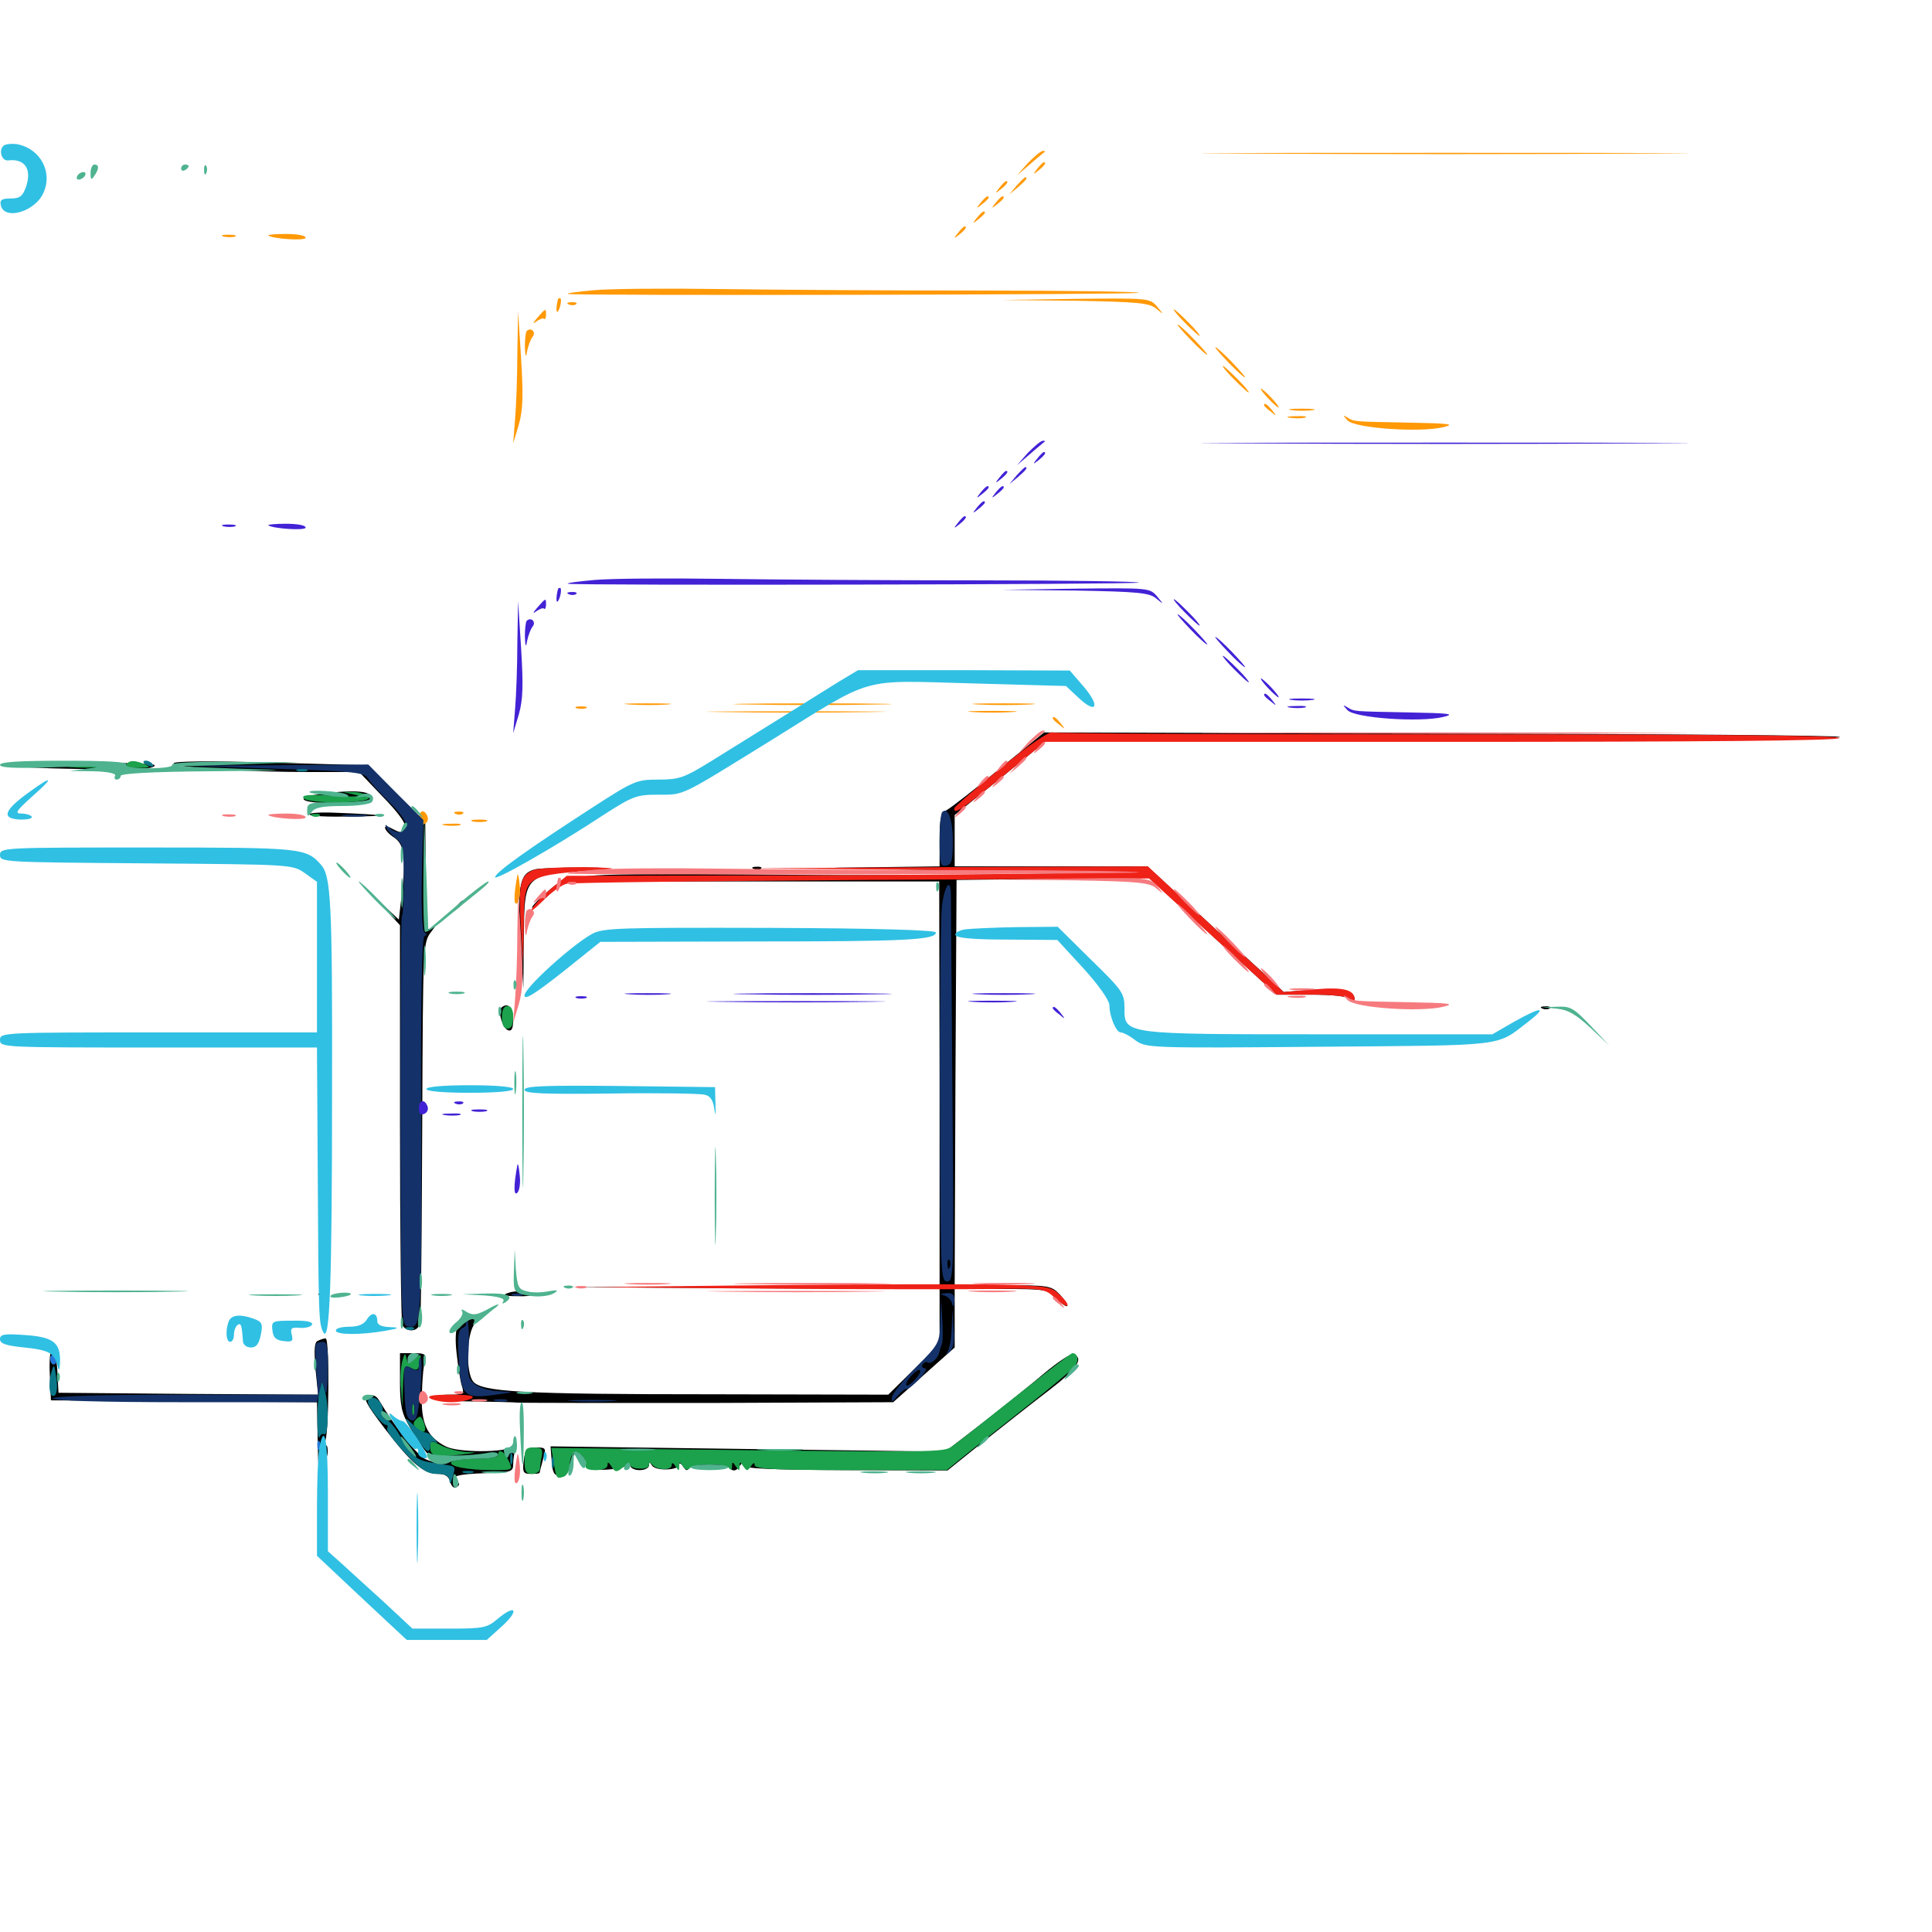 <svg xmlns="http://www.w3.org/2000/svg" viewBox="0 -1000 1000 1000">
	<path fill="#000000" d="M517.188 -601.953C504.492 -591.406 492.383 -582.031 490.234 -580.859C486.914 -579.102 486.328 -576.758 486.328 -565.234V-551.562L441.016 -550.977C415.625 -550.781 439.453 -550.195 495.117 -549.609L594.727 -548.828L535.156 -547.656C502.344 -546.875 441.797 -546.875 400.391 -547.266C358.984 -547.852 317.578 -547.656 308.203 -546.875C292.773 -545.508 290.625 -544.922 283.398 -538.477C278.906 -534.766 275.391 -531.055 275.391 -530.273C275.391 -529.492 279.102 -532.031 283.594 -536.328L291.602 -543.75H388.867H486.133L486.328 -439.258V-334.766L389.258 -334.18L291.992 -333.789L389.258 -333.203L486.328 -332.812V-318.555V-304.297L473.047 -291.211L459.766 -278.125L369.141 -278.32C269.922 -278.32 248.828 -279.492 244.727 -285.156C241.211 -290.039 241.406 -308.398 245.312 -314.258C248.242 -318.945 248.242 -319.141 244.727 -319.141C237.109 -319.141 234.766 -313.477 236.328 -299.609C237.109 -292.578 238.281 -284.961 239.062 -282.617C240.43 -278.516 239.844 -278.125 232.422 -278.125C227.93 -278.125 224.805 -277.344 225.391 -276.367C225.977 -275.391 235.156 -274.609 245.508 -274.609C256.055 -274.414 266.016 -274.219 267.578 -274.023C269.141 -273.828 313.672 -273.828 366.406 -273.828L462.305 -274.219L478.125 -288.281L494.141 -302.539V-317.578V-332.812H518.164C541.406 -332.812 542.383 -332.617 546.875 -327.93C549.414 -325.195 551.953 -323.438 552.344 -324.023C552.93 -324.414 551.172 -327.148 548.633 -329.883C544.141 -334.57 543.164 -334.766 518.945 -334.766H494.141L494.531 -439.648L495.117 -544.531L544.922 -545.117L594.727 -545.898L627.734 -515.43L660.742 -485.156H678.516C689.844 -485.156 697.266 -484.375 698.828 -482.812C700.586 -481.055 701.172 -481.055 701.172 -482.812C701.172 -487.109 693.945 -488.867 679.297 -487.695L664.453 -486.523L655.078 -495.312C649.805 -500 633.984 -514.648 619.727 -527.734L593.945 -551.562H543.945H494.141V-564.844V-578.125L517.969 -597.266L541.602 -616.602L746.484 -616.992C858.984 -617.188 951.758 -617.969 952.539 -618.555C953.125 -619.336 860.742 -620.117 747.07 -620.312L540.43 -620.898ZM5.859 -604.102C15.43 -605.664 80.078 -605.664 80.078 -603.906C80.078 -601.758 69.336 -601.367 33.203 -602.148C14.453 -602.539 2.148 -603.516 5.859 -604.102ZM89.844 -604.883C89.844 -602.734 126.367 -600.391 161.523 -600.391H185.938L198.242 -587.5C205.859 -579.688 210.352 -573.633 209.57 -571.875C208.398 -568.555 207.812 -568.555 202.93 -571.094C197.461 -574.219 198.438 -570.117 204.102 -566.406C209.375 -562.891 210.352 -555.664 207.617 -534.375L206.445 -524.023L197.461 -532.422L188.477 -540.82L197.852 -531.055L207.031 -521.094V-419.336C207.031 -363.281 207.617 -316.211 208.203 -314.453C209.766 -310.156 216.797 -310.547 216.992 -314.844C217.188 -316.602 217.383 -320.898 217.773 -324.023C217.969 -327.344 218.359 -370.898 218.555 -421.094C218.945 -511.523 218.945 -512.109 223.242 -517.773C225.977 -521.289 226.172 -522.266 224.023 -520.508C220.312 -517.578 220.508 -515.625 220.312 -553.906L220.117 -574.609L205.273 -589.258L190.43 -603.906L140.234 -605.273C108.398 -606.25 89.844 -606.055 89.844 -604.883ZM164.648 -588.867C150.195 -586.719 158.008 -583.789 176.172 -584.375C189.844 -584.961 192.969 -585.547 191.992 -587.891C191.016 -590.82 180.664 -591.211 164.648 -588.867ZM185.156 -587.305C186.914 -587.891 185.352 -588.281 181.641 -588.281C177.93 -588.281 176.367 -587.891 178.32 -587.305C180.078 -586.914 183.203 -586.914 185.156 -587.305ZM160.156 -578.516C160.156 -579.297 166.602 -579.688 174.219 -579.297C200 -578.32 202.539 -577.539 181.25 -577.344C169.531 -577.148 160.156 -577.539 160.156 -578.516ZM277.734 -550.195C269.141 -548.438 267.773 -543.164 269.336 -514.453L270.898 -488.086L271.094 -514.062C271.68 -548.633 270.117 -547.266 312.5 -550.195C317.383 -550.586 312.5 -550.977 301.758 -550.977C291.016 -550.977 280.273 -550.586 277.734 -550.195ZM390.234 -550.195C388.672 -550.781 389.258 -551.367 391.406 -551.367C393.555 -551.562 394.727 -550.977 393.945 -550.391C393.359 -549.805 391.602 -549.609 390.234 -550.195ZM236.133 -530.664C233.594 -527.539 233.789 -527.344 236.914 -529.883C238.672 -531.25 240.234 -532.812 240.234 -533.203C240.234 -534.766 238.672 -533.789 236.133 -530.664ZM259.375 -478.32C257.617 -476.367 260.156 -467.773 262.891 -466.797C264.844 -466.016 265.625 -467.578 265.625 -472.461C265.625 -478.711 262.695 -481.445 259.375 -478.32ZM798.438 -477.93C796.875 -478.516 797.461 -479.102 799.609 -479.102C801.758 -479.297 802.93 -478.711 802.148 -478.125C801.562 -477.539 799.805 -477.344 798.438 -477.93ZM262.695 -330.664C266.602 -332.227 273.047 -331.836 275 -329.883C275.586 -329.297 272.07 -328.906 267.383 -329.102C261.133 -329.102 259.766 -329.688 262.695 -330.664ZM165.625 -329.492C164.062 -330.078 164.648 -330.664 166.797 -330.664C168.945 -330.859 170.117 -330.273 169.336 -329.688C168.75 -329.102 166.992 -328.906 165.625 -329.492ZM166.406 -322.07C166.406 -318.945 166.797 -317.773 167.383 -319.727C167.773 -321.484 167.773 -324.219 167.383 -325.586C166.797 -326.758 166.406 -325.391 166.406 -322.07ZM164.648 -306.055C162.695 -305.469 162.5 -301.562 163.281 -291.602L164.648 -278.125L97.461 -278.516L30.273 -279.102L29.688 -290.43C29.297 -296.484 28.32 -301.562 27.148 -301.562C25.977 -301.562 25.391 -296.289 25.781 -288.477L26.367 -275.195L95.312 -274.609L164.062 -274.219L164.453 -253.125C164.648 -241.602 165.039 -236.719 165.43 -241.992C165.82 -247.461 166.992 -252.539 168.164 -253.711C170.312 -255.859 170.703 -307.422 168.555 -307.227C167.578 -307.227 165.82 -306.641 164.648 -306.055ZM207.031 -284.766C207.031 -272.461 207.812 -268.555 212.305 -260.938C215.039 -255.859 219.336 -249.805 221.484 -247.266L225.391 -242.773L220.703 -244.531C216.602 -245.898 204.883 -260.547 196.094 -275.391C194.727 -277.539 192.969 -278.32 190.625 -277.539C187.891 -276.367 189.062 -273.828 199.023 -260.742C212.891 -242.578 219.336 -237.109 226.562 -237.109C230.469 -237.109 232.227 -235.938 233.008 -233.008C233.789 -230.469 234.961 -229.492 236.328 -230.273C238.086 -231.445 238.086 -232.031 236.328 -233.203C232.227 -235.742 237.109 -237.109 251.758 -237.5C264.648 -237.891 265.625 -238.281 265.625 -242.188C265.625 -244.531 266.211 -248.242 266.797 -250.195C267.969 -253.125 267.578 -253.32 265.43 -251.367C262.109 -248.047 236.914 -248.047 230.664 -251.367C221.094 -256.25 217.773 -263.281 218.359 -278.516C218.555 -286.328 219.336 -294.141 219.922 -296.094C220.703 -299.023 219.727 -299.609 214.062 -299.609H207.031ZM540.82 -289.453C533.984 -283.594 519.531 -272.07 508.789 -263.672L489.258 -248.633L387.109 -250L284.961 -251.367L285.547 -243.75C285.938 -237.695 286.914 -236.133 289.844 -236.133C292.578 -236.133 294.141 -238.086 295.312 -242.578C297.07 -249.023 300.781 -251.172 300.781 -245.703C300.781 -244.141 301.562 -243.359 302.734 -243.945C303.906 -244.531 304.102 -243.75 303.516 -242.188C302.539 -239.648 304.102 -239.258 312.695 -239.258C318.555 -239.453 323.828 -240.625 324.609 -241.797C325.781 -243.359 326.172 -243.164 326.172 -241.602C326.172 -240.234 328.32 -239.062 331.055 -239.062C333.789 -239.062 335.938 -240.234 335.938 -241.602C335.938 -243.359 336.328 -243.359 337.5 -241.406C339.453 -238.477 351.562 -238.867 351.562 -241.992C351.562 -242.969 352.539 -242.578 353.516 -241.016C355.273 -238.477 355.664 -238.477 357.422 -241.016C358.594 -242.773 359.375 -242.969 359.375 -241.602C359.375 -238.672 375 -239.062 375 -241.992C375 -242.969 375.781 -242.773 376.758 -241.406C378.906 -238.086 380.859 -238.086 383.008 -241.406C384.18 -243.164 384.766 -243.164 384.766 -241.602C384.766 -239.844 398.047 -239.258 437.695 -239.062L490.43 -238.867L508.398 -253.32C518.359 -261.133 533.594 -273.242 542.578 -280.078C557.617 -291.602 561.328 -297.07 555.469 -299.023C554.102 -299.414 547.656 -295.117 540.82 -289.453ZM168.359 -248.828C168.359 -246.094 168.75 -245.117 169.336 -246.484C169.727 -247.656 169.727 -250 169.336 -251.367C168.75 -252.539 168.359 -251.562 168.359 -248.828ZM271.094 -243.945C270.312 -237.891 270.898 -237.109 274.805 -237.109C277.344 -237.109 279.297 -237.305 279.297 -237.695C279.297 -237.891 280.078 -241.016 281.055 -244.531C282.812 -250.586 282.617 -250.781 277.344 -250.781C272.656 -250.781 271.875 -250 271.094 -243.945Z"/>
	<path fill="#ff9906" d="M532.031 -915.625L526.367 -909.18L533.203 -915.039C536.914 -918.359 540.43 -921.094 540.82 -921.484C541.211 -921.68 540.82 -921.875 539.844 -921.875C538.672 -921.875 535.352 -918.945 532.031 -915.625ZM645.898 -920.508C589.844 -920.703 635.742 -920.898 748.047 -920.898C860.352 -920.898 906.25 -920.703 850 -920.508C793.945 -920.117 702.148 -920.117 645.898 -920.508ZM536.914 -912.695C534.375 -909.57 534.57 -909.375 537.695 -911.914C540.82 -914.453 541.797 -916.016 540.234 -916.016C539.844 -916.016 538.281 -914.453 536.914 -912.695ZM526.172 -903.906L522.461 -899.414L526.953 -903.125C531.055 -906.641 532.227 -908.203 530.664 -908.203C530.273 -908.203 528.32 -906.25 526.172 -903.906ZM517.383 -902.93C514.844 -899.805 515.039 -899.609 518.164 -902.148C521.289 -904.688 522.266 -906.25 520.703 -906.25C520.312 -906.25 518.75 -904.688 517.383 -902.93ZM507.617 -895.117C505.078 -891.992 505.273 -891.797 508.398 -894.336C510.156 -895.703 511.719 -897.266 511.719 -897.656C511.719 -899.219 510.156 -898.242 507.617 -895.117ZM515.43 -895.117C512.891 -891.992 513.086 -891.797 516.211 -894.336C517.969 -895.703 519.531 -897.266 519.531 -897.656C519.531 -899.219 517.969 -898.242 515.43 -895.117ZM505.664 -887.305C503.125 -884.18 503.32 -883.984 506.445 -886.523C508.203 -887.891 509.766 -889.453 509.766 -889.844C509.766 -891.406 508.203 -890.43 505.664 -887.305ZM495.898 -879.492C493.359 -876.367 493.555 -876.172 496.68 -878.711C499.805 -881.25 500.781 -882.812 499.219 -882.812C498.828 -882.812 497.266 -881.25 495.898 -879.492ZM115.82 -877.539C113.867 -878.125 115.039 -878.516 118.164 -878.516C121.484 -878.516 122.852 -878.125 121.68 -877.539C120.312 -877.148 117.578 -877.148 115.82 -877.539ZM138.867 -878.125C141.016 -876.367 158.203 -875.195 158.203 -876.953C158.203 -878.125 153.711 -878.906 148.047 -878.906C142.578 -878.906 138.477 -878.516 138.867 -878.125ZM307.617 -849.805C316.211 -850.586 345.508 -850.781 372.852 -850.391C400.195 -850 460.352 -849.609 506.445 -849.609C552.734 -849.609 590.039 -849.023 589.453 -848.438C588.281 -847.461 298.242 -846.875 293.945 -847.852C292.969 -848.242 299.023 -849.023 307.617 -849.805ZM288.867 -845.312C287.891 -841.797 287.695 -837.891 288.672 -838.672C290.039 -840.234 291.016 -845.703 289.844 -845.703C289.453 -845.703 289.062 -845.508 288.867 -845.312ZM556.445 -844.336C589.062 -843.75 595.117 -843.164 598.438 -840.234C602.539 -836.914 602.539 -836.914 598.828 -841.406C595.117 -845.703 594.336 -845.703 556.836 -845.312L518.555 -844.727ZM294.531 -842.383C292.969 -842.969 293.555 -843.555 295.703 -843.555C297.852 -843.75 299.023 -843.164 298.242 -842.578C297.656 -841.992 295.898 -841.797 294.531 -842.383ZM278.125 -835.547C275.781 -832.812 275.586 -832.031 277.539 -833.594C279.297 -834.766 281.055 -835.547 281.641 -834.961C282.031 -834.375 282.617 -835.352 282.617 -836.914C282.617 -840.625 282.617 -840.625 278.125 -835.547ZM613.281 -833.008C616.992 -829.297 620.312 -826.172 620.898 -826.172C621.484 -826.172 618.945 -829.297 615.234 -833.008C611.523 -836.719 608.203 -839.844 607.617 -839.844C607.031 -839.844 609.57 -836.719 613.281 -833.008ZM267.773 -817.188C267.773 -805.273 267.188 -789.844 266.602 -783.008L265.625 -770.508L268.555 -780.273C270.703 -787.891 270.898 -795.117 269.727 -814.453L268.164 -838.867ZM616.211 -824.219C620.312 -819.922 624.219 -816.406 624.805 -816.406C625.391 -816.406 622.266 -819.922 618.164 -824.219C614.062 -828.516 610.156 -832.031 609.57 -832.031C608.984 -832.031 612.109 -828.516 616.211 -824.219ZM272.656 -828.711C272.07 -828.125 271.68 -824.414 271.68 -820.508C271.875 -815.039 272.266 -814.648 272.852 -818.359C273.438 -821.094 274.609 -824.219 275.586 -825.586C277.734 -827.93 275 -830.859 272.656 -828.711ZM635.742 -812.5C639.844 -808.203 643.75 -804.688 644.336 -804.688C644.922 -804.688 641.797 -808.203 637.695 -812.5C633.594 -816.797 629.688 -820.312 629.102 -820.312C628.516 -820.312 631.641 -816.797 635.742 -812.5ZM638.672 -803.711C642.383 -800 645.703 -796.875 646.289 -796.875C646.875 -796.875 644.336 -800 640.625 -803.711C636.914 -807.422 633.594 -810.547 633.008 -810.547C632.422 -810.547 634.961 -807.422 638.672 -803.711ZM656.25 -793.945C658.789 -791.211 661.328 -789.062 661.719 -789.062C662.305 -789.062 660.742 -791.211 658.203 -793.945C655.664 -796.68 653.125 -798.828 652.734 -798.828C652.148 -798.828 653.711 -796.68 656.25 -793.945ZM654.297 -790.234C654.297 -789.844 655.859 -788.281 657.812 -786.914C660.742 -784.375 660.938 -784.57 658.398 -787.695C655.859 -790.82 654.297 -791.797 654.297 -790.234ZM668.555 -787.695C665.43 -788.086 667.969 -788.477 673.828 -788.477C679.688 -788.477 682.227 -788.086 679.297 -787.695C676.172 -787.305 671.484 -787.305 668.555 -787.695ZM667.578 -783.789C665.039 -784.18 666.602 -784.57 670.898 -784.57C675.195 -784.766 677.148 -784.375 675.391 -783.789C673.438 -783.398 669.922 -783.398 667.578 -783.789ZM697.461 -782.422C701.172 -778.32 734.961 -775.977 747.07 -778.906C753.516 -780.469 750.391 -780.859 729.102 -781.25C699.805 -781.836 701.172 -781.641 697.266 -783.984C694.922 -785.352 694.922 -785.156 697.461 -782.422ZM325.781 -635.352C320.117 -635.742 324.219 -635.938 334.961 -635.938C345.703 -635.938 350.391 -635.742 345.312 -635.352C340.234 -634.961 331.445 -634.961 325.781 -635.352ZM387.109 -635.352C369.141 -635.547 384.375 -635.938 420.898 -635.938C457.422 -635.938 472.07 -635.547 453.516 -635.352C434.961 -634.961 405.078 -634.961 387.109 -635.352ZM506.445 -635.352C499.023 -635.742 505.078 -635.938 519.531 -635.938C533.984 -635.938 540.039 -635.742 532.812 -635.352C525.391 -634.961 513.672 -634.961 506.445 -635.352ZM298.438 -633.398C297.07 -633.984 298.047 -634.375 300.781 -634.375C303.516 -634.375 304.492 -633.984 303.32 -633.398C301.953 -633.008 299.609 -633.008 298.438 -633.398ZM374.609 -631.445C353.906 -631.641 370.703 -631.836 412.109 -631.836C453.516 -631.836 470.312 -631.641 449.805 -631.445C429.102 -631.055 395.117 -631.055 374.609 -631.445ZM503.516 -631.445C497.852 -631.836 502.344 -632.031 513.672 -632.031C525 -632.031 529.492 -631.836 524.023 -631.445C518.359 -631.055 508.984 -631.055 503.516 -631.445ZM544.922 -628.125C544.922 -627.734 546.484 -626.172 548.438 -624.805C551.367 -622.266 551.562 -622.461 549.023 -625.586C546.484 -628.711 544.922 -629.688 544.922 -628.125ZM216.797 -576.172C216.797 -573.633 217.773 -572.656 219.531 -573.438C221.094 -574.023 221.875 -575.781 221.289 -577.344C219.727 -581.445 216.797 -580.664 216.797 -576.172ZM235.938 -578.711C234.375 -579.297 234.961 -579.883 237.109 -579.883C239.258 -580.078 240.43 -579.492 239.648 -578.906C239.062 -578.32 237.305 -578.125 235.938 -578.711ZM244.727 -574.805C242.773 -575.391 244.336 -575.781 248.047 -575.781C251.758 -575.781 253.32 -575.391 251.562 -574.805C249.609 -574.414 246.484 -574.414 244.727 -574.805ZM230.078 -572.852C227.539 -573.242 229.102 -573.633 233.398 -573.633C237.695 -573.828 239.648 -573.438 237.891 -572.852C235.938 -572.461 232.422 -572.461 230.078 -572.852ZM267.773 -546.875C265.82 -536.523 265.82 -530.664 267.773 -532.617C268.945 -533.789 269.531 -538.086 268.945 -542.188C268.555 -546.484 267.969 -548.438 267.773 -546.875Z"/>
	<path fill="#ef2218" d="M517.969 -602.539C504.883 -591.797 493.945 -582.422 493.945 -581.641C493.555 -578.125 497.461 -580.664 518.164 -597.461L541.016 -616.016H745.898C881.641 -616.016 951.367 -616.602 952.148 -617.969C952.93 -619.336 886.328 -619.922 750.195 -619.922C638.672 -619.922 545.898 -620.312 544.531 -620.898C542.969 -621.484 531.836 -613.867 517.969 -602.539ZM275.977 -549.609C269.336 -546.875 268.359 -542.383 269.531 -521.289L270.703 -501.758L271.094 -520.898C271.68 -548.047 269.531 -546.484 315.43 -550.195C319.727 -550.586 313.672 -550.977 301.758 -551.172C290.039 -551.172 278.32 -550.586 275.977 -549.609ZM491.211 -549.609C579.297 -548.828 586.523 -548.438 540.039 -547.852C509.961 -547.461 442.188 -546.875 389.258 -546.875L293.359 -546.68L286.133 -540.82C282.031 -537.5 277.344 -532.617 275.586 -530.078C273.828 -527.344 276.172 -528.906 280.664 -533.398C285.156 -538.086 291.016 -542.188 293.359 -542.578C295.898 -543.164 364.648 -543.945 446.289 -544.531L594.727 -545.312L627.734 -515.234L660.742 -485.156H678.516C689.844 -485.156 697.266 -484.375 698.828 -482.812C700.391 -481.25 701.172 -481.25 701.172 -482.617C701.172 -487.695 695.508 -489.258 680.078 -487.891L664.453 -486.523L654.102 -496.094C648.242 -501.367 632.422 -516.016 618.945 -528.516L594.141 -551.562L491.016 -551.172L387.695 -550.586ZM395.508 -334.766L303.711 -333.789L395.508 -333.008C446.094 -332.617 499.414 -332.617 514.062 -332.812C540.234 -333.203 540.82 -333.008 546.094 -328.125C552.93 -321.875 555.273 -323.438 548.633 -329.688C544.141 -334.18 542.383 -334.375 515.625 -335.156C500 -335.352 446.094 -335.352 395.508 -334.766ZM222.656 -276.172C224.219 -275.195 229.102 -274.219 233.398 -274.219C237.695 -274.219 242.578 -275.195 244.141 -276.172C246.094 -277.539 242.969 -278.125 233.398 -278.125C223.828 -278.125 220.703 -277.539 222.656 -276.172Z"/>
	<path fill="#1ca14c" d="M65.43 -604.297C64.648 -603.125 67.188 -602.344 71.68 -602.539C77.539 -602.539 78.32 -602.93 75.195 -604.297C69.922 -606.641 66.797 -606.641 65.43 -604.297ZM36.719 -602.93C32.031 -603.32 35.352 -603.711 43.945 -603.711C52.539 -603.711 56.25 -603.32 52.344 -602.93C48.242 -602.539 41.211 -602.539 36.719 -602.93ZM183.594 -588.672C187.891 -587.695 184.18 -587.5 173.047 -588.086C160.352 -588.867 156.055 -588.672 157.031 -586.914C158.984 -583.789 191.992 -583.984 191.016 -587.305C190.43 -588.477 187.109 -589.844 183.398 -590.039L176.758 -590.234ZM161.719 -577.539C160.156 -578.125 160.742 -578.711 162.891 -578.711C165.039 -578.906 166.211 -578.32 165.43 -577.734C164.844 -577.148 163.086 -576.953 161.719 -577.539ZM259.766 -473.438C259.766 -469.531 260.742 -467.578 262.695 -467.578C264.648 -467.578 265.625 -469.531 265.625 -473.438C265.625 -477.344 264.648 -479.297 262.695 -479.297C260.742 -479.297 259.766 -477.344 259.766 -473.438ZM208.203 -295.508C207.422 -292.773 207.031 -286.133 207.617 -280.859L208.203 -271.289L208.594 -282.617C208.984 -292.969 209.18 -293.75 212.695 -291.992C215.82 -290.234 216.602 -290.82 217.383 -294.922C218.164 -299.414 217.969 -299.609 214.844 -296.68C211.523 -293.75 211.133 -293.75 210.352 -297.07C209.766 -300 209.375 -299.609 208.203 -295.508ZM525.391 -276.953C509.766 -264.453 495.117 -252.93 492.773 -251.367C488.281 -248.242 486.719 -248.242 349.219 -249.805L285.352 -250.586L286.523 -243.359C287.891 -234.57 288.086 -234.375 291.992 -235.742C293.555 -236.523 294.922 -239.062 294.922 -241.797C294.922 -244.531 295.898 -247.266 296.875 -247.852C299.414 -249.414 304.297 -244.531 303.125 -241.406C302.734 -239.844 304.492 -239.062 308.398 -239.062C311.914 -239.062 314.453 -240.039 314.453 -241.602C314.453 -243.359 314.844 -243.359 316.211 -241.406C318.359 -237.695 319.141 -237.695 322.852 -240.82C324.805 -242.188 326.172 -242.773 326.172 -241.797C326.172 -240.82 328.32 -239.844 331.055 -239.844C333.789 -239.648 335.938 -240.43 335.938 -241.797C335.938 -243.164 336.523 -243.164 337.5 -241.992C339.648 -239.062 347.656 -238.672 347.656 -241.602C347.656 -243.164 348.438 -242.969 349.609 -241.016C351.367 -238.477 351.562 -238.477 351.562 -241.016C351.562 -243.555 351.758 -243.555 353.516 -241.016C354.688 -239.258 356.055 -238.867 357.031 -240.039C358.789 -242.578 375.586 -242.773 377.344 -240.039C378.32 -238.867 378.906 -239.258 378.906 -241.016C378.906 -243.555 379.102 -243.555 380.859 -241.016C382.617 -238.477 382.812 -238.477 382.812 -241.016C382.812 -243.555 383.008 -243.555 384.766 -241.016C386.523 -238.477 386.914 -238.477 388.672 -241.016C389.844 -242.969 390.625 -243.164 390.625 -241.602C390.625 -239.648 401.953 -239.062 440.43 -239.062H490.039L500.391 -247.461C506.055 -251.953 520.508 -263.477 532.227 -272.656C544.141 -282.031 554.883 -291.016 556.25 -292.773C558.594 -295.508 558.008 -299.609 555.078 -299.609C554.297 -299.609 541.016 -289.258 525.391 -276.953ZM213.281 -270.312C213.281 -267.578 213.672 -266.602 214.258 -267.969C214.648 -269.141 214.648 -271.484 214.258 -272.852C213.672 -274.023 213.281 -273.047 213.281 -270.312ZM215.43 -265.43C213.477 -263.477 213.672 -262.305 216.016 -260.352C219.727 -257.422 221.094 -258.984 219.336 -263.867C217.969 -267.188 217.383 -267.383 215.43 -265.43ZM222.656 -250.977C222.656 -246.289 225.195 -245.508 238.281 -247.07C247.07 -248.047 247.656 -248.242 241.602 -248.438C237.5 -248.633 231.641 -250.195 228.516 -251.758C223.047 -254.688 222.656 -254.492 222.656 -250.977ZM271.484 -243.945C271.484 -238.477 272.266 -237.109 275.391 -237.109C277.539 -237.109 279.297 -238.281 279.492 -239.648C279.492 -240.82 279.883 -243.945 280.469 -246.484C281.055 -250 280.273 -250.781 276.367 -250.781C272.07 -250.781 271.484 -250 271.484 -243.945ZM257.812 -246.875C257.812 -245.703 252.734 -244.922 246.289 -244.922C239.844 -244.922 234.18 -244.141 233.594 -243.164C232.227 -241.016 241.992 -239.062 255.078 -239.062C265.625 -239.062 265.625 -239.062 263.281 -243.945C261.133 -248.828 257.812 -250.586 257.812 -246.875Z"/>
	<path fill="#143269" d="M141.602 -602.148C183.594 -600.781 188.672 -600.195 190.43 -597.07C191.602 -595.117 196.68 -589.453 201.953 -584.375C207.812 -578.32 210.938 -574.023 210.156 -572.07C208.789 -568.555 204.883 -568.359 201.367 -571.68C199.219 -573.633 199.023 -573.438 200.195 -571.094C201.172 -569.531 203.516 -566.992 205.469 -565.625C208.398 -563.477 208.984 -560.156 208.984 -544.922C208.984 -534.961 208.594 -526.367 208.008 -525.781C207.031 -524.805 207.031 -345.898 208.008 -327.93C208.594 -314.062 208.984 -313.281 212.695 -313.281C217.969 -313.281 218.359 -319.141 217.969 -423.047C217.773 -482.617 218.359 -514.844 219.727 -515.43C221.094 -516.016 221.094 -516.797 219.727 -517.383C218.555 -517.969 217.969 -529.102 218.359 -546.875L219.141 -575.586L204.883 -589.844L190.625 -604.297L142.578 -603.906L94.727 -603.711ZM487.695 -579.688C486.914 -578.906 486.328 -572.266 486.328 -564.844C486.328 -552.93 486.719 -551.367 489.844 -551.953C492.578 -552.539 493.164 -554.688 493.164 -564.648C493.164 -575.977 490.625 -582.617 487.695 -579.688ZM178.32 -577.539C175.195 -577.93 177.734 -578.32 183.594 -578.32C189.453 -578.32 191.992 -577.93 189.062 -577.539C185.938 -577.148 181.25 -577.148 178.32 -577.539ZM487.5 -530.664C486.914 -524.414 486.328 -478.32 486.523 -428.125C486.719 -341.016 486.914 -336.719 490.234 -336.719C493.75 -336.719 493.75 -340.82 492.969 -433.984C492.578 -487.305 492.188 -533.398 492.188 -536.523C492.188 -546.289 488.867 -541.992 487.5 -530.664ZM491.602 -344.141C491.016 -342.578 490.43 -343.164 490.43 -345.312C490.234 -347.461 490.82 -348.633 491.406 -347.852C491.992 -347.266 492.188 -345.508 491.602 -344.141ZM265.234 -329.492C263.867 -330.078 264.844 -330.469 267.578 -330.469C270.312 -330.469 271.289 -330.078 270.117 -329.492C268.75 -329.102 266.406 -329.102 265.234 -329.492ZM488.672 -329.492C490.43 -329.102 492.383 -327.148 492.773 -325.391C493.359 -323.047 493.75 -323.438 493.945 -326.562C494.141 -329.883 493.164 -330.859 489.844 -330.664C486.719 -330.469 486.328 -330.078 488.672 -329.492ZM486.719 -316.211C486.328 -304.688 486.133 -304.492 474.219 -292.383C467.578 -285.742 461.914 -278.711 461.719 -276.758C461.328 -273.828 461.719 -274.023 464.648 -277.539C466.602 -279.883 468.75 -281.445 469.141 -281.055C469.531 -280.469 472.461 -282.812 475.586 -285.938C478.711 -289.258 480.078 -291.797 478.711 -291.797C477.344 -291.797 476.953 -292.773 477.539 -293.75C478.32 -294.922 479.492 -295.312 480.469 -294.727C482.031 -293.75 485.742 -297.266 486.133 -300C486.328 -300.781 486.914 -302.734 487.5 -304.297C488.086 -305.664 488.086 -311.719 487.695 -317.383L487.109 -327.93ZM473.633 -285.938C471.68 -283.789 469.727 -282.422 469.141 -283.008C468.555 -283.594 469.727 -285.742 471.68 -287.891C473.633 -290.039 475.586 -291.406 476.172 -290.82C476.758 -290.234 475.586 -288.086 473.633 -285.938ZM492.578 -312.305C492.383 -306.836 491.406 -301.367 490.234 -300C489.258 -298.633 489.648 -298.828 491.406 -300.195C493.555 -302.148 494.141 -305.469 493.555 -312.5L492.969 -322.07ZM241.016 -315.43C241.602 -314.453 240.82 -313.281 239.453 -312.695C237.305 -311.719 236.719 -308.594 237.305 -298.828C238.477 -277.148 239.648 -275.781 256.836 -278.125C266.406 -279.492 266.602 -279.492 258.789 -279.883C254.492 -279.883 248.828 -281.445 246.289 -283.203C242.188 -286.133 241.797 -287.5 242.578 -301.758C242.969 -310.352 242.383 -317.188 241.602 -317.188C240.625 -317.188 240.43 -316.406 241.016 -315.43ZM163.672 -304.492C163.086 -303.906 163.086 -297.656 163.672 -290.82L164.648 -278.125H95.898C51.562 -278.125 27.344 -277.344 27.344 -276.172C27.344 -275 51.367 -274.219 95.703 -274.219H164.062L165.43 -279.688L166.797 -284.961L168.164 -280.078C168.945 -276.953 169.531 -280.664 169.727 -290.43C169.922 -301.758 169.336 -305.469 167.383 -305.469C165.82 -305.469 164.258 -305.078 163.672 -304.492ZM216.797 -293.945C216.797 -290.234 216.211 -290.039 212.891 -291.797C208.984 -293.945 208.789 -293.555 209.375 -279.688C209.766 -268.555 210.547 -265.43 213.086 -264.844C215.625 -264.453 216.406 -266.992 217.578 -280.273C218.359 -289.062 218.359 -296.68 217.773 -297.266C217.188 -297.852 216.797 -296.289 216.797 -293.945ZM214.258 -267.969C213.672 -266.602 213.281 -267.578 213.281 -270.312C213.281 -273.047 213.672 -274.023 214.258 -272.852C214.648 -271.484 214.648 -269.141 214.258 -267.969ZM256.445 -274.805C254.492 -275.391 255.664 -275.781 258.789 -275.781C262.109 -275.781 263.477 -275.391 262.305 -274.805C260.938 -274.414 258.203 -274.414 256.445 -274.805ZM296.484 -274.805C290.82 -275.195 295.312 -275.391 306.641 -275.391C317.969 -275.391 322.461 -275.195 316.992 -274.805C311.328 -274.414 301.953 -274.414 296.484 -274.805Z"/>
	<path fill="#f67b7f" d="M532.031 -615.625L526.367 -609.18L533.203 -615.039C536.914 -618.359 540.43 -621.094 540.82 -621.484C541.211 -621.68 540.82 -621.875 539.844 -621.875C538.672 -621.875 535.352 -618.945 532.031 -615.625ZM645.898 -620.508C589.844 -620.703 635.742 -620.898 748.047 -620.898C860.352 -620.898 906.25 -620.703 850 -620.508C793.945 -620.117 702.148 -620.117 645.898 -620.508ZM536.914 -612.695C534.375 -609.57 534.57 -609.375 537.695 -611.914C540.82 -614.453 541.797 -616.016 540.234 -616.016C539.844 -616.016 538.281 -614.453 536.914 -612.695ZM526.172 -603.906L522.461 -599.414L526.953 -603.125C531.055 -606.641 532.227 -608.203 530.664 -608.203C530.273 -608.203 528.32 -606.25 526.172 -603.906ZM517.383 -602.93C514.844 -599.805 515.039 -599.609 518.164 -602.148C521.289 -604.688 522.266 -606.25 520.703 -606.25C520.312 -606.25 518.75 -604.688 517.383 -602.93ZM507.617 -595.117C505.078 -591.992 505.273 -591.797 508.398 -594.336C510.156 -595.703 511.719 -597.266 511.719 -597.656C511.719 -599.219 510.156 -598.242 507.617 -595.117ZM515.43 -595.117C512.891 -591.992 513.086 -591.797 516.211 -594.336C517.969 -595.703 519.531 -597.266 519.531 -597.656C519.531 -599.219 517.969 -598.242 515.43 -595.117ZM505.664 -587.305C503.125 -584.18 503.32 -583.984 506.445 -586.523C508.203 -587.891 509.766 -589.453 509.766 -589.844C509.766 -591.406 508.203 -590.43 505.664 -587.305ZM495.898 -579.492C493.359 -576.367 493.555 -576.172 496.68 -578.711C499.805 -581.25 500.781 -582.812 499.219 -582.812C498.828 -582.812 497.266 -581.25 495.898 -579.492ZM115.82 -577.539C113.867 -578.125 115.039 -578.516 118.164 -578.516C121.484 -578.516 122.852 -578.125 121.68 -577.539C120.312 -577.148 117.578 -577.148 115.82 -577.539ZM138.867 -578.125C141.016 -576.367 158.203 -575.195 158.203 -576.953C158.203 -578.125 153.711 -578.906 148.047 -578.906C142.578 -578.906 138.477 -578.516 138.867 -578.125ZM307.617 -549.805C316.211 -550.586 345.508 -550.781 372.852 -550.391C400.195 -550 460.352 -549.609 506.445 -549.609C552.734 -549.609 590.039 -549.023 589.453 -548.438C588.281 -547.461 298.242 -546.875 293.945 -547.852C292.969 -548.242 299.023 -549.023 307.617 -549.805ZM288.867 -545.312C287.891 -541.797 287.695 -537.891 288.672 -538.672C290.039 -540.234 291.016 -545.703 289.844 -545.703C289.453 -545.703 289.062 -545.508 288.867 -545.312ZM556.445 -544.336C589.062 -543.75 595.117 -543.164 598.438 -540.234C602.539 -536.914 602.539 -536.914 598.828 -541.406C595.117 -545.703 594.336 -545.703 556.836 -545.312L518.555 -544.727ZM294.531 -542.383C292.969 -542.969 293.555 -543.555 295.703 -543.555C297.852 -543.75 299.023 -543.164 298.242 -542.578C297.656 -541.992 295.898 -541.797 294.531 -542.383ZM278.125 -535.547C275.781 -532.812 275.586 -532.031 277.539 -533.594C279.297 -534.766 281.055 -535.547 281.641 -534.961C282.031 -534.375 282.617 -535.352 282.617 -536.914C282.617 -540.625 282.617 -540.625 278.125 -535.547ZM613.281 -533.008C616.992 -529.297 620.312 -526.172 620.898 -526.172C621.484 -526.172 618.945 -529.297 615.234 -533.008C611.523 -536.719 608.203 -539.844 607.617 -539.844C607.031 -539.844 609.57 -536.719 613.281 -533.008ZM267.773 -517.188C267.773 -505.273 267.188 -489.844 266.602 -483.008L265.625 -470.508L268.555 -480.273C270.703 -487.891 270.898 -495.117 269.727 -514.453L268.164 -538.867ZM616.211 -524.219C620.312 -519.922 624.219 -516.406 624.805 -516.406C625.391 -516.406 622.266 -519.922 618.164 -524.219C614.062 -528.516 610.156 -532.031 609.57 -532.031C608.984 -532.031 612.109 -528.516 616.211 -524.219ZM272.656 -528.711C272.07 -528.125 271.68 -524.414 271.68 -520.508C271.875 -515.039 272.266 -514.648 272.852 -518.359C273.438 -521.094 274.609 -524.219 275.586 -525.586C277.734 -527.93 275 -530.859 272.656 -528.711ZM635.742 -512.5C639.844 -508.203 643.75 -504.688 644.336 -504.688C644.922 -504.688 641.797 -508.203 637.695 -512.5C633.594 -516.797 629.688 -520.312 629.102 -520.312C628.516 -520.312 631.641 -516.797 635.742 -512.5ZM638.672 -503.711C642.383 -500 645.703 -496.875 646.289 -496.875C646.875 -496.875 644.336 -500 640.625 -503.711C636.914 -507.422 633.594 -510.547 633.008 -510.547C632.422 -510.547 634.961 -507.422 638.672 -503.711ZM656.25 -493.945C658.789 -491.211 661.328 -489.062 661.719 -489.062C662.305 -489.062 660.742 -491.211 658.203 -493.945C655.664 -496.68 653.125 -498.828 652.734 -498.828C652.148 -498.828 653.711 -496.68 656.25 -493.945ZM654.297 -490.234C654.297 -489.844 655.859 -488.281 657.812 -486.914C660.742 -484.375 660.938 -484.57 658.398 -487.695C655.859 -490.82 654.297 -491.797 654.297 -490.234ZM668.555 -487.695C665.43 -488.086 667.969 -488.477 673.828 -488.477C679.688 -488.477 682.227 -488.086 679.297 -487.695C676.172 -487.305 671.484 -487.305 668.555 -487.695ZM667.578 -483.789C665.039 -484.18 666.602 -484.57 670.898 -484.57C675.195 -484.766 677.148 -484.375 675.391 -483.789C673.438 -483.398 669.922 -483.398 667.578 -483.789ZM697.461 -482.422C701.172 -478.32 734.961 -475.977 747.07 -478.906C753.516 -480.469 750.391 -480.859 729.102 -481.25C699.805 -481.836 701.172 -481.641 697.266 -483.984C694.922 -485.352 694.922 -485.156 697.461 -482.422ZM325.781 -335.352C320.117 -335.742 324.219 -335.938 334.961 -335.938C345.703 -335.938 350.391 -335.742 345.312 -335.352C340.234 -334.961 331.445 -334.961 325.781 -335.352ZM387.109 -335.352C369.141 -335.547 384.375 -335.938 420.898 -335.938C457.422 -335.938 472.07 -335.547 453.516 -335.352C434.961 -334.961 405.078 -334.961 387.109 -335.352ZM506.445 -335.352C499.023 -335.742 505.078 -335.938 519.531 -335.938C533.984 -335.938 540.039 -335.742 532.812 -335.352C525.391 -334.961 513.672 -334.961 506.445 -335.352ZM298.438 -333.398C297.07 -333.984 298.047 -334.375 300.781 -334.375C303.516 -334.375 304.492 -333.984 303.32 -333.398C301.953 -333.008 299.609 -333.008 298.438 -333.398ZM374.609 -331.445C353.906 -331.641 370.703 -331.836 412.109 -331.836C453.516 -331.836 470.312 -331.641 449.805 -331.445C429.102 -331.055 395.117 -331.055 374.609 -331.445ZM503.516 -331.445C497.852 -331.836 502.344 -332.031 513.672 -332.031C525 -332.031 529.492 -331.836 524.023 -331.445C518.359 -331.055 508.984 -331.055 503.516 -331.445ZM544.922 -328.125C544.922 -327.734 546.484 -326.172 548.438 -324.805C551.367 -322.266 551.562 -322.461 549.023 -325.586C546.484 -328.711 544.922 -329.688 544.922 -328.125ZM216.797 -276.172C216.797 -273.633 217.773 -272.656 219.531 -273.438C221.094 -274.023 221.875 -275.781 221.289 -277.344C219.727 -281.445 216.797 -280.664 216.797 -276.172ZM235.938 -278.711C234.375 -279.297 234.961 -279.883 237.109 -279.883C239.258 -280.078 240.43 -279.492 239.648 -278.906C239.062 -278.32 237.305 -278.125 235.938 -278.711ZM244.727 -274.805C242.773 -275.391 244.336 -275.781 248.047 -275.781C251.758 -275.781 253.32 -275.391 251.562 -274.805C249.609 -274.414 246.484 -274.414 244.727 -274.805ZM230.078 -272.852C227.539 -273.242 229.102 -273.633 233.398 -273.633C237.695 -273.828 239.648 -273.438 237.891 -272.852C235.938 -272.461 232.422 -272.461 230.078 -272.852ZM267.773 -246.875C265.82 -236.523 265.82 -230.664 267.773 -232.617C268.945 -233.789 269.531 -238.086 268.945 -242.188C268.555 -246.484 267.969 -248.438 267.773 -246.875Z"/>
	<path fill="#0b7889" d="M74.219 -605.469C74.219 -607.031 77.93 -606.25 79.102 -604.297C79.688 -603.125 78.906 -602.93 77.344 -603.516C75.586 -604.102 74.219 -605.078 74.219 -605.469ZM153.906 -600.977C152.539 -601.562 153.516 -601.953 156.25 -601.953C158.984 -601.953 159.961 -601.562 158.789 -600.977C157.422 -600.586 155.078 -600.586 153.906 -600.977ZM210.547 -311.914C208.984 -312.5 209.57 -313.086 211.719 -313.086C213.867 -313.281 215.039 -312.695 214.258 -312.109C213.672 -311.523 211.914 -311.328 210.547 -311.914ZM26.562 -289.648C24.609 -283.008 25.781 -275.781 28.32 -277.734C29.492 -278.516 29.883 -282.617 29.102 -286.914C28.125 -294.336 27.93 -294.336 26.562 -289.648ZM165.43 -280.078C163.867 -274.414 163.867 -252.539 165.43 -256.25C165.82 -257.422 166.992 -258.203 167.773 -257.617C169.922 -256.445 170.312 -272.07 168.359 -279.102L166.797 -284.961ZM191.602 -276.172C189.648 -275 190.039 -273.438 193.555 -268.555C195.898 -265.234 198.828 -262.5 199.609 -262.5C200.586 -262.5 200.977 -261.719 200.391 -260.742C199.609 -259.766 203.906 -254.102 209.57 -248.047C217.969 -239.258 221.094 -237.109 226.172 -237.109C230.664 -237.109 232.422 -236.133 232.617 -233.789C232.812 -231.445 233.398 -232.031 234.18 -235.156C235.938 -241.211 236.133 -241.016 229.297 -241.992C218.75 -243.555 217.188 -244.141 213.867 -246.875C212.109 -248.242 208.984 -252.734 207.031 -256.836C204.883 -260.742 201.758 -264.453 200 -265.234C198.242 -265.82 197.266 -267.578 197.852 -268.945C199.219 -272.656 194.531 -278.125 191.602 -276.172ZM214.062 -258.203C219.922 -248.633 222.656 -246.484 222.656 -251.953C222.656 -253.711 223.633 -254.297 225.195 -253.516C226.758 -252.539 226.758 -253.125 224.805 -255.273C223.438 -257.031 221.289 -258.594 220.117 -258.594C218.945 -258.594 215.82 -260.547 213.281 -263.086C208.789 -267.188 208.789 -266.992 214.062 -258.203ZM264.062 -244.922C264.062 -242.188 264.453 -241.211 265.039 -242.578C265.43 -243.75 265.43 -246.094 265.039 -247.461C264.453 -248.633 264.062 -247.656 264.062 -244.922ZM285.547 -242.969C285.547 -240.234 285.938 -239.258 286.523 -240.625C286.914 -241.797 286.914 -244.141 286.523 -245.508C285.938 -246.68 285.547 -245.703 285.547 -242.969ZM239.844 -237.695C238.477 -238.281 239.453 -238.672 242.188 -238.672C244.922 -238.672 245.898 -238.281 244.727 -237.695C243.359 -237.305 241.016 -237.305 239.844 -237.695Z"/>
	<path fill="#4fb38f" d="M46.875 -910.547C46.875 -906.836 47.266 -906.641 48.828 -908.984C51.367 -912.695 51.367 -914.844 48.828 -914.844C47.852 -914.844 46.875 -912.891 46.875 -910.547ZM93.75 -912.695C93.75 -911.719 94.727 -911.328 95.703 -911.914C96.875 -912.5 97.656 -913.477 97.656 -914.062C97.656 -914.453 96.875 -914.844 95.703 -914.844C94.727 -914.844 93.75 -913.867 93.75 -912.695ZM105.664 -911.719C105.664 -909.57 106.25 -908.984 106.836 -910.547C107.422 -911.914 107.227 -913.672 106.641 -914.258C106.055 -915.039 105.469 -913.867 105.664 -911.719ZM40.039 -908.984C39.453 -908.008 39.648 -907.031 40.82 -907.031C41.797 -907.031 43.359 -908.008 43.945 -908.984C44.531 -910.156 44.336 -910.938 43.164 -910.938C42.188 -910.938 40.625 -910.156 40.039 -908.984ZM0 -604.102C0 -602.539 8.594 -602.148 29.883 -602.93C46.094 -603.516 54.297 -603.32 47.852 -602.539L36.133 -600.977L48.438 -600.781C56.055 -600.586 60.352 -599.609 59.57 -598.438C58.984 -597.461 59.375 -596.484 60.352 -596.484C61.523 -596.484 62.5 -597.461 62.5 -598.438C62.5 -599.609 79.297 -600.586 108.008 -600.781C151.562 -601.172 152.148 -601.367 123.047 -602.148L92.773 -603.32L124.023 -604.297L155.273 -605.469L121.484 -605.664C101.562 -605.859 88.281 -605.273 89.062 -604.102C89.648 -603.125 84.375 -602.344 77.148 -602.344C68.945 -602.344 64.648 -603.125 65.43 -604.297C66.211 -605.664 55.078 -606.25 33.398 -606.25C10.156 -606.25 0 -605.664 0 -604.102ZM160.352 -589.844C158.398 -591.602 177.148 -590.43 179.688 -588.672C181.641 -587.305 179.297 -587.109 171.875 -587.891C166.016 -588.672 160.742 -589.453 160.352 -589.844ZM186.523 -588.477C183.008 -586.719 183.008 -586.719 187.109 -587.5C189.453 -587.891 191.406 -587.5 191.406 -586.523C191.406 -585.547 184.18 -584.766 175.195 -584.766C160.156 -584.766 158.984 -584.57 158.984 -580.664C158.984 -577.148 159.375 -577.148 161.328 -579.688C162.891 -582.031 166.992 -582.812 177.344 -582.812C185.156 -582.812 191.797 -583.789 192.578 -584.961C194.531 -588.281 190.82 -590.43 186.523 -588.477ZM212.891 -582.031C212.891 -581.641 214.453 -580.078 216.406 -578.711C219.336 -576.172 219.531 -576.367 216.992 -579.492C214.453 -582.617 212.891 -583.594 212.891 -582.031ZM194.922 -577.539C193.359 -578.125 193.945 -578.711 196.094 -578.711C198.242 -578.906 199.414 -578.32 198.633 -577.734C198.047 -577.148 196.289 -576.953 194.922 -577.539ZM208.203 -571.68C207.031 -568.945 207.227 -568.75 209.18 -570.508C210.547 -571.875 211.133 -573.438 210.547 -574.023C209.961 -574.609 208.789 -573.633 208.203 -571.68ZM219.141 -547.461C218.945 -531.836 219.336 -518.359 219.922 -517.773C220.703 -516.992 225.586 -520.312 230.859 -524.805C236.328 -529.297 243.75 -535.352 247.656 -538.477C251.367 -541.406 253.711 -543.75 252.734 -543.75C251.758 -543.75 244.336 -538.086 236.328 -531.25L221.68 -518.75L220.703 -547.266L219.531 -575.977ZM207.422 -557.422C207.422 -553.711 207.812 -552.148 208.398 -554.102C208.789 -555.859 208.789 -558.984 208.398 -560.938C207.812 -562.695 207.422 -561.133 207.422 -557.422ZM176.758 -549.609C178.711 -547.461 180.664 -545.703 181.25 -545.703C181.836 -545.703 180.664 -547.461 178.711 -549.609C176.758 -551.758 174.805 -553.516 174.219 -553.516C173.633 -553.516 174.805 -551.758 176.758 -549.609ZM207.617 -537.891C207.617 -530.859 208.008 -528.125 208.398 -531.641C208.789 -534.961 208.789 -540.82 208.398 -544.336C208.008 -547.656 207.617 -544.922 207.617 -537.891ZM194.336 -533.984C199.609 -528.711 204.297 -524.219 204.883 -524.219C205.469 -524.219 201.562 -528.711 196.289 -533.984C191.016 -539.453 186.328 -543.75 185.742 -543.75C185.156 -543.75 189.062 -539.453 194.336 -533.984ZM484.57 -540.625C484.57 -538.477 485.156 -537.891 485.742 -539.453C486.328 -540.82 486.133 -542.578 485.547 -543.164C484.961 -543.945 484.375 -542.773 484.57 -540.625ZM219.336 -502.734C219.336 -495.703 219.727 -492.969 220.117 -496.484C220.508 -499.805 220.508 -505.664 220.117 -509.18C219.727 -512.5 219.336 -509.766 219.336 -502.734ZM265.82 -489.844C265.82 -487.695 266.406 -487.109 266.992 -488.672C267.578 -490.039 267.383 -491.797 266.797 -492.383C266.211 -493.164 265.625 -491.992 265.82 -489.844ZM233.008 -485.742C231.055 -486.328 232.617 -486.719 236.328 -486.719C240.039 -486.719 241.602 -486.328 239.844 -485.742C237.891 -485.352 234.766 -485.352 233.008 -485.742ZM270.312 -424.609C270.312 -389.648 270.703 -375.391 270.898 -392.969C271.289 -410.352 271.289 -438.867 270.898 -456.445C270.703 -473.828 270.312 -459.57 270.312 -424.609ZM258.008 -476.172C258.008 -474.023 258.594 -473.438 259.18 -475C259.766 -476.367 259.57 -478.125 258.984 -478.711C258.398 -479.492 257.812 -478.32 258.008 -476.172ZM805.664 -477.93C811.719 -477.344 815.625 -475 823.242 -467.969L833.008 -458.789L823.242 -469.141C814.453 -478.32 812.891 -479.297 805.664 -478.906L797.852 -478.711ZM266.211 -439.258C266.211 -433.984 266.602 -431.836 266.992 -434.961C267.383 -437.891 267.383 -442.188 266.992 -444.727C266.602 -447.07 266.211 -444.727 266.211 -439.258ZM369.922 -380.664C369.922 -358.203 370.312 -349.219 370.508 -360.742C370.898 -372.266 370.898 -390.82 370.508 -401.758C370.312 -412.695 369.922 -403.32 369.922 -380.664ZM266.016 -342.383C265.625 -332.422 266.016 -331.25 270.117 -330.078C276.562 -328.32 283.789 -328.711 287.109 -330.859C289.258 -332.227 288.281 -332.422 283.789 -331.641C280.273 -330.859 275.391 -330.859 272.656 -331.641C268.359 -332.617 267.773 -333.984 266.992 -343.164L266.406 -353.32ZM217.188 -336.719C217.188 -333.008 217.578 -331.445 218.164 -333.398C218.555 -335.156 218.555 -338.281 218.164 -340.234C217.578 -341.992 217.188 -340.43 217.188 -336.719ZM292.578 -333.398C291.016 -333.984 291.602 -334.57 293.75 -334.57C295.898 -334.766 297.07 -334.18 296.289 -333.594C295.703 -333.008 293.945 -332.812 292.578 -333.398ZM29.883 -331.445C12.891 -331.641 26.172 -332.031 59.57 -332.031C92.969 -332.031 106.836 -331.641 90.43 -331.445C74.219 -331.055 46.875 -331.055 29.883 -331.445ZM131.445 -329.492C125.195 -329.883 130.273 -330.078 142.578 -330.078C154.883 -330.078 159.961 -329.883 153.906 -329.492C147.656 -329.102 137.5 -329.102 131.445 -329.492ZM171.094 -329.297C172.07 -330.859 181.641 -331.641 181.641 -330.078C181.641 -329.688 179.102 -328.906 175.977 -328.516C172.656 -328.125 170.508 -328.32 171.094 -329.297ZM224.219 -329.492C221.68 -329.883 223.633 -330.273 228.516 -330.273C233.398 -330.273 235.352 -329.883 233.008 -329.492C230.469 -329.102 226.562 -329.102 224.219 -329.492ZM250.586 -329.492C258.203 -328.906 261.328 -327.93 260.547 -326.562C259.766 -325.195 259.961 -325 261.328 -325.781C266.602 -329.102 262.891 -330.859 251.562 -330.469L239.258 -330.078ZM216.602 -318.75C216.016 -314.453 216.406 -312.109 217.383 -313.086C218.359 -314.062 218.75 -317.188 218.359 -320.312C217.773 -325.586 217.578 -325.391 216.602 -318.75ZM251.172 -321.68C246.484 -319.336 244.727 -319.141 241.602 -320.898C239.258 -322.461 238.281 -322.656 239.258 -321.094C239.844 -319.922 238.477 -317.383 235.938 -315.43C233.398 -313.281 232.031 -310.938 232.812 -310.156C233.789 -309.375 235.938 -310.742 238.086 -312.891C241.992 -317.383 247.266 -318.945 244.922 -314.844C244.141 -313.477 246.094 -314.453 249.219 -317.188C252.344 -319.922 255.664 -322.656 256.836 -323.438C259.57 -325.781 257.422 -325.195 251.172 -321.68ZM207.422 -315.234C207.422 -312.5 207.812 -311.523 208.398 -312.891C208.789 -314.062 208.789 -316.406 208.398 -317.773C207.812 -318.945 207.422 -317.969 207.422 -315.234ZM269.727 -314.062C269.727 -311.914 270.312 -311.328 270.898 -312.891C271.484 -314.258 271.289 -316.016 270.703 -316.602C270.117 -317.383 269.531 -316.211 269.727 -314.062ZM210.938 -296.484C210.938 -293.75 211.523 -293.75 213.867 -295.703C215.43 -297.07 216.797 -298.438 216.797 -298.828C216.797 -299.219 215.43 -299.609 213.867 -299.609C212.305 -299.609 210.938 -298.242 210.938 -296.484ZM219.141 -295.703C219.141 -292.969 219.531 -291.992 220.117 -293.359C220.508 -294.531 220.508 -296.875 220.117 -298.242C219.531 -299.414 219.141 -298.438 219.141 -295.703ZM162.5 -293.75C162.5 -291.016 162.891 -290.039 163.477 -291.406C163.867 -292.578 163.867 -294.922 163.477 -296.289C162.891 -297.461 162.5 -296.484 162.5 -293.75ZM236.523 -290.625C236.523 -288.477 237.109 -287.891 237.695 -289.453C238.281 -290.82 238.086 -292.578 237.5 -293.164C236.914 -293.945 236.328 -292.773 236.523 -290.625ZM552.93 -289.453C550.195 -284.961 550.195 -284.961 554.492 -288.672C558.789 -292.578 559.375 -293.75 557.031 -293.75C556.25 -293.75 554.492 -291.797 552.93 -289.453ZM29.492 -286.719C29.492 -284.57 30.078 -283.984 30.664 -285.547C31.25 -286.914 31.055 -288.672 30.469 -289.258C29.883 -290.039 29.297 -288.867 29.492 -286.719ZM268.164 -278.711C266.211 -279.297 267.773 -279.688 271.484 -279.688C275.195 -279.688 276.758 -279.297 275 -278.711C273.047 -278.32 269.922 -278.32 268.164 -278.711ZM187.5 -276.172C187.5 -277.344 188.867 -278.125 190.43 -278.125C191.992 -278.125 193.359 -277.734 193.359 -277.344C193.359 -276.953 191.992 -276.172 190.43 -275.391C188.867 -274.805 187.5 -275.195 187.5 -276.172ZM269.141 -261.133C270.117 -237.891 270.898 -235.547 271.094 -255.273C271.289 -265.625 270.898 -274.219 270.117 -274.219C269.141 -274.219 268.75 -268.359 269.141 -261.133ZM197.266 -268.75C197.266 -266.406 200.977 -263.672 202.344 -265.039C202.734 -265.43 201.953 -266.992 200.195 -268.359C198.438 -269.922 197.266 -269.922 197.266 -268.75ZM208.789 -253.125C209.766 -251.172 212.305 -248.242 214.062 -246.68C216.211 -244.922 215.82 -246.289 212.891 -250.391C207.812 -257.227 205.859 -258.594 208.789 -253.125ZM265.625 -253.711C265.625 -252.148 264.258 -250.781 262.695 -250.781C260.938 -250.781 260.352 -249.609 261.133 -247.461C261.914 -245.312 262.695 -244.922 263.281 -246.484C263.672 -247.852 264.844 -248.438 265.82 -247.656C266.797 -247.07 267.578 -248.828 267.578 -251.562C267.578 -254.297 267.188 -256.641 266.602 -256.641C266.016 -256.641 265.625 -255.273 265.625 -253.711ZM507.617 -253.32C505.078 -250.195 505.273 -250 508.398 -252.539C510.156 -253.906 511.719 -255.469 511.719 -255.859C511.719 -257.422 510.156 -256.445 507.617 -253.32ZM322.852 -249.414C318.75 -249.805 322.07 -250.195 330.078 -250.195C338.086 -250.195 341.406 -249.805 337.5 -249.414C333.398 -249.023 326.758 -249.023 322.852 -249.414ZM394.141 -249.414C388.477 -249.805 392.578 -250 403.32 -250C414.062 -250 418.75 -249.805 413.672 -249.414C408.594 -249.023 399.805 -249.023 394.141 -249.414ZM221.094 -246.484C221.875 -242.773 228.32 -240.82 232.422 -242.969C234.375 -244.141 241.016 -244.922 246.875 -244.922C253.516 -244.922 257.812 -245.703 257.812 -247.07C257.812 -248.242 255.664 -248.633 252.539 -248.047C243.945 -246.289 225.586 -246.094 222.852 -247.656C221.484 -248.633 220.898 -248.047 221.094 -246.484ZM296.094 -246.484C293.945 -239.453 293.555 -235.352 295.117 -236.328C296.094 -236.914 296.875 -239.648 296.875 -242.578L297.07 -247.852L299.609 -243.164C301.367 -239.844 302.539 -239.258 303.125 -241.211C303.711 -242.773 302.93 -244.922 301.562 -246.289C298.438 -249.414 296.875 -249.414 296.094 -246.484ZM210.938 -244.141C210.938 -243.75 212.5 -242.188 214.453 -240.82C217.383 -238.281 217.578 -238.477 215.039 -241.602C212.5 -244.727 210.938 -245.703 210.938 -244.141ZM323.242 -241.016C322.656 -240.039 323.047 -239.062 324.023 -239.062C325.195 -239.062 326.172 -240.039 326.172 -241.016C326.172 -242.188 325.781 -242.969 325.391 -242.969C324.805 -242.969 323.828 -242.188 323.242 -241.016ZM357.422 -240.625C357.422 -241.406 361.914 -241.992 367.188 -241.992C372.656 -241.992 376.953 -241.406 376.953 -240.625C376.953 -239.648 372.656 -239.062 367.188 -239.062C361.914 -239.062 357.422 -239.648 357.422 -240.625ZM250.586 -237.695C247.461 -238.086 250 -238.477 255.859 -238.477C261.719 -238.477 264.258 -238.086 261.328 -237.695C258.203 -237.305 253.516 -237.305 250.586 -237.695ZM446.875 -237.695C443.359 -238.086 445.703 -238.477 452.148 -238.477C458.594 -238.477 461.523 -238.086 458.594 -237.695C455.664 -237.305 450.391 -237.305 446.875 -237.695ZM470.312 -237.695C466.797 -238.086 469.531 -238.477 476.562 -238.477C483.594 -238.477 486.328 -238.086 483.008 -237.695C479.492 -237.305 473.633 -237.305 470.312 -237.695ZM234.375 -233.008C234.375 -230.859 235.156 -229.492 236.328 -230.273C237.305 -230.859 237.695 -232.617 236.914 -234.18C235.547 -238.281 234.375 -237.891 234.375 -233.008ZM269.922 -227.344C269.922 -223.633 270.312 -222.07 270.898 -224.023C271.289 -225.781 271.289 -228.906 270.898 -230.859C270.312 -232.617 269.922 -231.055 269.922 -227.344Z"/>
	<path fill="#4322d5" d="M532.031 -765.625L526.367 -759.18L533.203 -765.039C536.914 -768.359 540.43 -771.094 540.82 -771.484C541.211 -771.68 540.82 -771.875 539.844 -771.875C538.672 -771.875 535.352 -768.945 532.031 -765.625ZM645.898 -770.508C589.844 -770.703 635.742 -770.898 748.047 -770.898C860.352 -770.898 906.25 -770.703 850 -770.508C793.945 -770.117 702.148 -770.117 645.898 -770.508ZM536.914 -762.695C534.375 -759.57 534.57 -759.375 537.695 -761.914C540.82 -764.453 541.797 -766.016 540.234 -766.016C539.844 -766.016 538.281 -764.453 536.914 -762.695ZM526.172 -753.906L522.461 -749.414L526.953 -753.125C531.055 -756.641 532.227 -758.203 530.664 -758.203C530.273 -758.203 528.32 -756.25 526.172 -753.906ZM517.383 -752.93C514.844 -749.805 515.039 -749.609 518.164 -752.148C521.289 -754.688 522.266 -756.25 520.703 -756.25C520.312 -756.25 518.75 -754.688 517.383 -752.93ZM507.617 -745.117C505.078 -741.992 505.273 -741.797 508.398 -744.336C510.156 -745.703 511.719 -747.266 511.719 -747.656C511.719 -749.219 510.156 -748.242 507.617 -745.117ZM515.43 -745.117C512.891 -741.992 513.086 -741.797 516.211 -744.336C517.969 -745.703 519.531 -747.266 519.531 -747.656C519.531 -749.219 517.969 -748.242 515.43 -745.117ZM505.664 -737.305C503.125 -734.18 503.32 -733.984 506.445 -736.523C508.203 -737.891 509.766 -739.453 509.766 -739.844C509.766 -741.406 508.203 -740.43 505.664 -737.305ZM495.898 -729.492C493.359 -726.367 493.555 -726.172 496.68 -728.711C499.805 -731.25 500.781 -732.812 499.219 -732.812C498.828 -732.812 497.266 -731.25 495.898 -729.492ZM115.82 -727.539C113.867 -728.125 115.039 -728.516 118.164 -728.516C121.484 -728.516 122.852 -728.125 121.68 -727.539C120.312 -727.148 117.578 -727.148 115.82 -727.539ZM138.867 -728.125C141.016 -726.367 158.203 -725.195 158.203 -726.953C158.203 -728.125 153.711 -728.906 148.047 -728.906C142.578 -728.906 138.477 -728.516 138.867 -728.125ZM307.617 -699.805C316.211 -700.586 345.508 -700.781 372.852 -700.391C400.195 -700 460.352 -699.609 506.445 -699.609C552.734 -699.609 590.039 -699.023 589.453 -698.438C588.281 -697.461 298.242 -696.875 293.945 -697.852C292.969 -698.242 299.023 -699.023 307.617 -699.805ZM288.867 -695.312C287.891 -691.797 287.695 -687.891 288.672 -688.672C290.039 -690.234 291.016 -695.703 289.844 -695.703C289.453 -695.703 289.062 -695.508 288.867 -695.312ZM556.445 -694.336C589.062 -693.75 595.117 -693.164 598.438 -690.234C602.539 -686.914 602.539 -686.914 598.828 -691.406C595.117 -695.703 594.336 -695.703 556.836 -695.312L518.555 -694.727ZM294.531 -692.383C292.969 -692.969 293.555 -693.555 295.703 -693.555C297.852 -693.75 299.023 -693.164 298.242 -692.578C297.656 -691.992 295.898 -691.797 294.531 -692.383ZM278.125 -685.547C275.781 -682.812 275.586 -682.031 277.539 -683.594C279.297 -684.766 281.055 -685.547 281.641 -684.961C282.031 -684.375 282.617 -685.352 282.617 -686.914C282.617 -690.625 282.617 -690.625 278.125 -685.547ZM613.281 -683.008C616.992 -679.297 620.312 -676.172 620.898 -676.172C621.484 -676.172 618.945 -679.297 615.234 -683.008C611.523 -686.719 608.203 -689.844 607.617 -689.844C607.031 -689.844 609.57 -686.719 613.281 -683.008ZM267.773 -667.188C267.773 -655.273 267.188 -639.844 266.602 -633.008L265.625 -620.508L268.555 -630.273C270.703 -637.891 270.898 -645.117 269.727 -664.453L268.164 -688.867ZM616.211 -674.219C620.312 -669.922 624.219 -666.406 624.805 -666.406C625.391 -666.406 622.266 -669.922 618.164 -674.219C614.062 -678.516 610.156 -682.031 609.57 -682.031C608.984 -682.031 612.109 -678.516 616.211 -674.219ZM272.656 -678.711C272.07 -678.125 271.68 -674.414 271.68 -670.508C271.875 -665.039 272.266 -664.648 272.852 -668.359C273.438 -671.094 274.609 -674.219 275.586 -675.586C277.734 -677.93 275 -680.859 272.656 -678.711ZM635.742 -662.5C639.844 -658.203 643.75 -654.688 644.336 -654.688C644.922 -654.688 641.797 -658.203 637.695 -662.5C633.594 -666.797 629.688 -670.312 629.102 -670.312C628.516 -670.312 631.641 -666.797 635.742 -662.5ZM638.672 -653.711C642.383 -650 645.703 -646.875 646.289 -646.875C646.875 -646.875 644.336 -650 640.625 -653.711C636.914 -657.422 633.594 -660.547 633.008 -660.547C632.422 -660.547 634.961 -657.422 638.672 -653.711ZM656.25 -643.945C658.789 -641.211 661.328 -639.062 661.719 -639.062C662.305 -639.062 660.742 -641.211 658.203 -643.945C655.664 -646.68 653.125 -648.828 652.734 -648.828C652.148 -648.828 653.711 -646.68 656.25 -643.945ZM654.297 -640.234C654.297 -639.844 655.859 -638.281 657.812 -636.914C660.742 -634.375 660.938 -634.57 658.398 -637.695C655.859 -640.82 654.297 -641.797 654.297 -640.234ZM668.555 -637.695C665.43 -638.086 667.969 -638.477 673.828 -638.477C679.688 -638.477 682.227 -638.086 679.297 -637.695C676.172 -637.305 671.484 -637.305 668.555 -637.695ZM667.578 -633.789C665.039 -634.18 666.602 -634.57 670.898 -634.57C675.195 -634.766 677.148 -634.375 675.391 -633.789C673.438 -633.398 669.922 -633.398 667.578 -633.789ZM697.461 -632.422C701.172 -628.32 734.961 -625.977 747.07 -628.906C753.516 -630.469 750.391 -630.859 729.102 -631.25C699.805 -631.836 701.172 -631.641 697.266 -633.984C694.922 -635.352 694.922 -635.156 697.461 -632.422ZM325.781 -485.352C320.117 -485.742 324.219 -485.938 334.961 -485.938C345.703 -485.938 350.391 -485.742 345.312 -485.352C340.234 -484.961 331.445 -484.961 325.781 -485.352ZM387.109 -485.352C369.141 -485.547 384.375 -485.938 420.898 -485.938C457.422 -485.938 472.07 -485.547 453.516 -485.352C434.961 -484.961 405.078 -484.961 387.109 -485.352ZM506.445 -485.352C499.023 -485.742 505.078 -485.938 519.531 -485.938C533.984 -485.938 540.039 -485.742 532.812 -485.352C525.391 -484.961 513.672 -484.961 506.445 -485.352ZM298.438 -483.398C297.07 -483.984 298.047 -484.375 300.781 -484.375C303.516 -484.375 304.492 -483.984 303.32 -483.398C301.953 -483.008 299.609 -483.008 298.438 -483.398ZM374.609 -481.445C353.906 -481.641 370.703 -481.836 412.109 -481.836C453.516 -481.836 470.312 -481.641 449.805 -481.445C429.102 -481.055 395.117 -481.055 374.609 -481.445ZM503.516 -481.445C497.852 -481.836 502.344 -482.031 513.672 -482.031C525 -482.031 529.492 -481.836 524.023 -481.445C518.359 -481.055 508.984 -481.055 503.516 -481.445ZM544.922 -478.125C544.922 -477.734 546.484 -476.172 548.438 -474.805C551.367 -472.266 551.562 -472.461 549.023 -475.586C546.484 -478.711 544.922 -479.688 544.922 -478.125ZM216.797 -426.172C216.797 -423.633 217.773 -422.656 219.531 -423.438C221.094 -424.023 221.875 -425.781 221.289 -427.344C219.727 -431.445 216.797 -430.664 216.797 -426.172ZM235.938 -428.711C234.375 -429.297 234.961 -429.883 237.109 -429.883C239.258 -430.078 240.43 -429.492 239.648 -428.906C239.062 -428.32 237.305 -428.125 235.938 -428.711ZM244.727 -424.805C242.773 -425.391 244.336 -425.781 248.047 -425.781C251.758 -425.781 253.32 -425.391 251.562 -424.805C249.609 -424.414 246.484 -424.414 244.727 -424.805ZM230.078 -422.852C227.539 -423.242 229.102 -423.633 233.398 -423.633C237.695 -423.828 239.648 -423.438 237.891 -422.852C235.938 -422.461 232.422 -422.461 230.078 -422.852ZM267.773 -396.875C265.82 -386.523 265.82 -380.664 267.773 -382.617C268.945 -383.789 269.531 -388.086 268.945 -392.188C268.555 -396.484 267.969 -398.438 267.773 -396.875Z"/>
	<path fill="#2677d9" d="M25.977 -296.68C25.977 -295.117 26.758 -293.75 27.734 -293.75C28.516 -293.75 29.297 -294.531 29.297 -295.508C29.297 -296.68 28.516 -297.852 27.734 -298.438C26.758 -299.023 25.977 -298.242 25.977 -296.68ZM164.258 -251.562C164.258 -249.414 164.844 -248.828 165.43 -250.391C166.016 -251.758 165.82 -253.516 165.234 -254.102C164.648 -254.883 164.062 -253.711 164.258 -251.562Z"/>
	<path fill="#30c0e3" d="M2.148 -924.805C-0.977 -922.656 0.781 -916.406 4.297 -916.992C12.891 -917.969 16.602 -912.5 13.477 -903.32C11.719 -898.438 10.352 -897.266 5.469 -897.266C0.977 -897.266 -0.195 -896.484 0.391 -893.945C1.953 -885.547 18.555 -890.43 22.656 -900.586C27.148 -910.938 21.094 -922.461 9.766 -925.195C7.031 -925.781 3.711 -925.586 2.148 -924.805ZM433.398 -646.68C423.828 -640.625 411.133 -632.812 367.188 -605.469C354.102 -597.461 351.562 -596.484 340.82 -596.484C329.492 -596.484 328.125 -595.898 306.641 -582.031C274.023 -560.938 257.227 -549.023 256.25 -546.094C255.469 -543.555 286.133 -560.938 312.891 -578.516C327.539 -587.891 329.492 -588.672 340.625 -588.672C354.492 -588.672 351.367 -587.305 399.414 -616.992C453.125 -650.391 444.336 -647.852 502.734 -646.289L551.758 -644.922L558.008 -639.062C567.383 -630.078 569.727 -634.18 561.133 -644.336L553.711 -652.93L498.828 -653.125H444.141ZM15.43 -590.234C1.758 -580.469 0.391 -576.172 10.742 -575.781C14.453 -575.781 16.992 -576.367 16.406 -577.344C15.82 -578.125 13.477 -578.906 11.133 -578.906C7.422 -578.906 8.398 -580.273 16.602 -587.695C28.125 -597.852 27.539 -599.023 15.43 -590.234ZM0 -557.422C0 -553.711 1.953 -553.711 75.781 -553.125C151.367 -552.539 151.367 -552.539 157.812 -548.047L164.062 -543.555V-504.492V-465.625H82.031C1.367 -465.625 0 -465.625 0 -461.719C0 -457.812 1.367 -457.812 82.031 -457.812H164.062L164.453 -393.945C164.844 -316.406 165.039 -314.844 167.383 -310.352C170.703 -304.492 171.875 -336.328 171.875 -434.961C172.07 -533.398 171.289 -546.484 166.211 -552.344C158.398 -561.133 156.641 -561.328 76.172 -561.328C1.758 -561.328 0 -561.328 0 -557.422ZM306.445 -516.602C296.094 -510.938 271.484 -488.672 271.484 -484.766C271.484 -482.227 276.562 -485.352 291.211 -496.875L310.742 -512.5L390.234 -512.695C468.555 -512.695 484.57 -513.477 484.375 -517.383C484.375 -518.555 454.297 -519.531 398.633 -519.727C320.312 -519.922 312.109 -519.727 306.445 -516.602ZM499.414 -518.945C496.289 -518.359 494.141 -517.188 494.531 -516.016C495.117 -514.453 504.297 -513.672 521.289 -513.672L547.266 -513.477L560.742 -498.828C568.555 -490.234 574.023 -482.422 574.219 -479.883C574.219 -473.828 577.734 -465.625 580.078 -465.625C581.25 -465.625 584.766 -463.867 587.695 -461.523C593.164 -457.617 594.531 -457.422 682.812 -458.203C780.078 -458.984 774.219 -458.203 790.43 -470.703C801.367 -479.102 798.242 -479.297 783.594 -471.094L772.461 -464.648H683.594C581.25 -464.648 582.031 -464.648 582.031 -478.125C582.031 -485.938 581.055 -487.305 564.648 -503.32L547.461 -520.312L526.172 -520.117C514.453 -519.922 502.344 -519.336 499.414 -518.945ZM220.703 -436.328C220.703 -435.156 229.492 -434.375 243.164 -434.375C256.836 -434.375 265.625 -435.156 265.625 -436.328C265.625 -437.5 256.836 -438.281 243.164 -438.281C229.492 -438.281 220.703 -437.5 220.703 -436.328ZM271.484 -435.938C271.484 -433.984 281.055 -433.594 315.82 -433.984C340.43 -434.375 362.305 -433.984 364.648 -433.398C367.578 -432.812 369.141 -430.664 369.727 -425.977C370.312 -421.875 370.508 -422.656 370.312 -428.516L370.117 -437.305L320.898 -437.891C282.031 -438.281 271.484 -437.891 271.484 -435.938ZM186.914 -329.492C183.594 -329.883 186.914 -330.273 194.336 -330.273C201.953 -330.273 204.688 -329.883 200.586 -329.492C196.68 -329.102 190.43 -329.102 186.914 -329.492ZM189.844 -316.992C188.281 -314.453 185.352 -313.281 180.664 -313.281C176.953 -313.281 173.828 -312.5 173.828 -311.328C173.828 -308.984 186.719 -308.984 199.219 -311.133C206.836 -312.5 207.227 -312.891 201.758 -313.086C197.461 -313.281 195.312 -314.258 195.312 -316.016C195.312 -320.703 192.383 -321.094 189.844 -316.992ZM118.359 -316.016C116.602 -311.328 116.992 -305.469 119.141 -305.469C120.312 -305.469 121.094 -307.227 121.094 -309.18C121.094 -311.328 122.07 -313.672 123.047 -314.258C124.805 -315.43 125.195 -314.062 125.781 -305.469C125.977 -303.906 127.734 -302.539 129.883 -302.539C132.617 -302.539 133.984 -304.297 134.961 -308.984C136.133 -314.648 135.742 -315.82 131.445 -317.383C124.414 -319.922 119.727 -319.531 118.359 -316.016ZM141.016 -311.328C141.406 -307.617 142.969 -306.25 146.875 -305.859C151.172 -305.273 151.953 -305.859 150.977 -309.18C150.195 -312.5 150.781 -313.086 155.273 -312.695C158.203 -312.5 161.133 -313.281 161.523 -314.453C161.914 -315.82 158.594 -316.602 151.367 -316.406C140.82 -316.406 140.43 -316.211 141.016 -311.328ZM0 -306.836C0 -304.492 3.125 -303.516 12.695 -302.539C25.586 -301.172 28.125 -299.609 29.883 -292.773C30.469 -290.039 30.859 -290.625 31.055 -294.922C31.445 -305.078 27.539 -308.008 12.891 -308.984C2.148 -309.766 0 -309.375 0 -306.836ZM206.055 -260.156C210.156 -253.906 214.258 -249.414 215.234 -250C216.016 -250.586 216.602 -250 216.406 -248.633C216.016 -247.266 217.383 -245.703 219.336 -245.312C222.07 -244.727 221.484 -246.484 216.602 -254.492C213.086 -259.961 209.375 -264.453 208.398 -264.453C207.227 -264.453 204.688 -266.016 202.539 -267.969C200.391 -269.727 201.953 -266.211 206.055 -260.156ZM165.234 -250.586C164.648 -247.266 164.062 -233.203 164.062 -219.531V-194.727L187.305 -172.852L210.547 -151.172H231.25H251.953L259.961 -158.398C268.945 -166.602 266.992 -169.922 257.617 -162.109C252.148 -157.422 250.195 -157.031 232.617 -157.031H213.477L199.023 -170.508C191.016 -177.734 181.25 -186.719 177.148 -190.43L169.727 -197.07V-226.953C169.727 -254.883 167.969 -264.258 165.234 -250.586ZM281.445 -245.703C281.445 -243.555 282.031 -242.969 282.617 -244.531C283.203 -245.898 283.008 -247.656 282.422 -248.242C281.836 -249.023 281.25 -247.852 281.445 -245.703ZM215.625 -208.789C215.625 -192.773 216.016 -186.328 216.211 -194.727C216.602 -203.125 216.602 -216.211 216.211 -224.023C216.016 -231.836 215.625 -225 215.625 -208.789Z"/>
</svg>